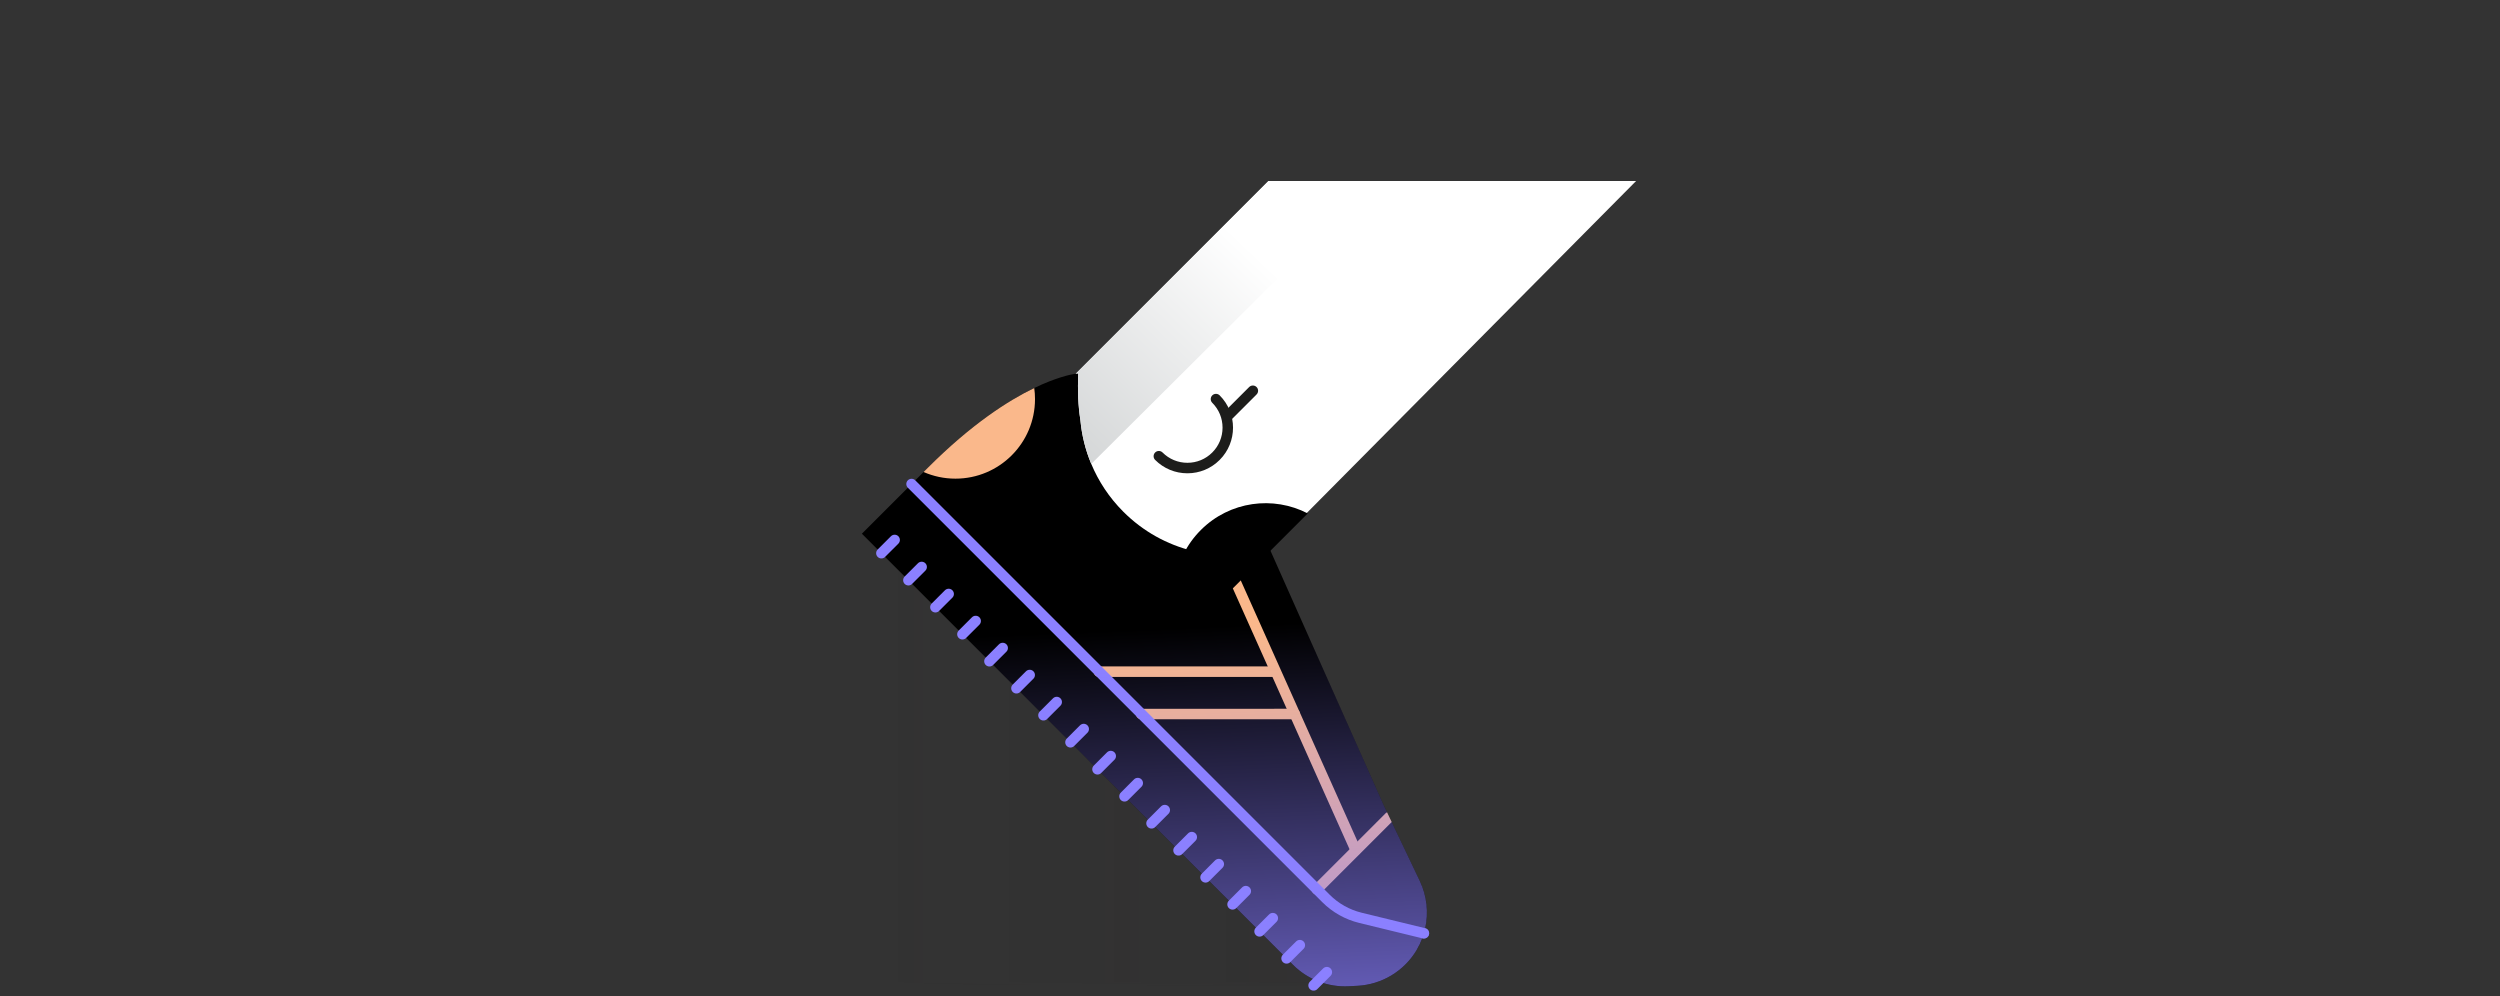 <?xml version="1.0" encoding="utf-8"?>
<!-- Generator: Adobe Illustrator 16.0.0, SVG Export Plug-In . SVG Version: 6.00 Build 0)  -->
<!DOCTYPE svg PUBLIC "-//W3C//DTD SVG 1.1//EN" "http://www.w3.org/Graphics/SVG/1.1/DTD/svg11.dtd">
<svg version="1.1" id="Layer_1" xmlns="http://www.w3.org/2000/svg" xmlns:xlink="http://www.w3.org/1999/xlink" x="0px" y="0px"
	 width="768px" height="306.039px" viewBox="0 0 768 306.039" enable-background="new 0 0 768 306.039" xml:space="preserve">
<rect x="0" y="0" width="768" height="306.039" fill="#333333" stroke="none"/>
<g>
	<g>
		<polygon fill="#FFFFFF" points="502.611,55.603 371.893,187.378 331.121,146.606 314.901,130.388 320.005,125.285 389.68,55.603 
			422.543,55.603 		"/>
		<defs>
			<filter id="Adobe_OpacityMaskFilter" filterUnits="userSpaceOnUse" x="257.295" y="151.222" width="155.097" height="151.623">
				<feColorMatrix  type="matrix" values="1 0 0 0 0  0 1 0 0 0  0 0 1 0 0  0 0 0 1 0"/>
			</filter>
		</defs>
		<mask maskUnits="userSpaceOnUse" x="257.295" y="151.222" width="155.097" height="151.623" id="SVGID_1_">
			<g filter="url(#Adobe_OpacityMaskFilter)">
				
					<linearGradient id="SVGID_2_" gradientUnits="userSpaceOnUse" x1="-671.075" y1="-81.362" x2="-670.538" y2="-81.362" gradientTransform="matrix(288.774 0 0 288.774 194046.438 23722.223)">
					<stop  offset="0" style="stop-color:#000000"/>
					<stop  offset="1" style="stop-color:#FFFFFF"/>
				</linearGradient>
				<rect x="257.295" y="151.222" fill="url(#SVGID_2_)" width="155.096" height="151.623"/>
			</g>
		</mask>
		
			<linearGradient id="SVGID_3_" gradientUnits="userSpaceOnUse" x1="-671.075" y1="-81.362" x2="-670.538" y2="-81.362" gradientTransform="matrix(288.774 0 0 288.774 194046.438 23722.223)">
			<stop  offset="0" style="stop-color:#231F20;stop-opacity:0"/>
			<stop  offset="1" style="stop-color:#231F20"/>
		</linearGradient>
		<polygon opacity="0.3" mask="url(#SVGID_1_)" fill="url(#SVGID_3_)" enable-background="new    " points="257.295,151.222 
			347.481,159.433 412.392,302.845 257.295,302.845 		"/>
		<path d="M435.17,291.872c-3.855,6.471-10.691,10.585-18.212,10.97l-2.639,0.134c-6.37,0.328-12.584-2.062-17.092-6.572
			L264.772,163.954l20.274-20.275c13.372-13.374,24.62-20.592,32.671-24.48c6.655-3.217,11.118-4.157,12.783-4.416
			c0.483-0.07,0.736-0.091,0.736-0.091c-0.208,5.327-0.027,10.032,0.659,14.313c0.415,4.614,1.531,9.173,3.345,13.518
			c2.223,5.333,5.501,10.333,9.846,14.679c12.187,12.188,29.557,16.043,45.02,11.564l34.97,78.605l1.023,2.152l1.432,3.002
			l8.624,18.102C439.396,277.437,439.025,285.401,435.17,291.872z"/>
		<g opacity="0.27">
			<polygon fill="none" points="412.392,302.845 257.295,302.845 257.295,167.907 287.582,151.222 			"/>
			<rect x="257.295" y="151.222" fill="none" width="155.096" height="151.623"/>
		</g>
		<polygon fill="none" points="314.9,130.384 371.894,187.378 502.61,55.603 389.68,55.603 		"/>
		<g>
			<path fill="#FAB88B" d="M427.528,252.53l-21.833,21.834c-0.318,0.311-0.729,0.473-1.142,0.473s-0.829-0.16-1.145-0.473
				c-0.629-0.629-0.629-1.648,0-2.285l11.174-11.172l2.438-2.432l8.629-8.632c0.135-0.133,0.284-0.237,0.444-0.313L427.528,252.53z"
				/>
		</g>
		<g>
			<path fill="#FAB88B" d="M350.585,220.957c-0.889,0-1.612-0.724-1.612-1.612c0-0.892,0.723-1.611,1.612-1.611l47.163-0.002
				c0.889,0,1.612,0.725,1.612,1.611c0,0.893-0.727,1.612-1.612,1.612L350.585,220.957z"/>
		</g>
		<g>
			<path fill="#FAB88B" d="M391.702,207.947H337.58c-0.889,0-1.612-0.722-1.612-1.611c0-0.889,0.723-1.612,1.612-1.612h54.122
				c0.89,0,1.61,0.724,1.61,1.612C393.312,207.224,392.59,207.947,391.702,207.947z"/>
		</g>
		<g>
			<path fill="#FAB88B" d="M416.475,262.796c-0.616,0-1.205-0.357-1.471-0.956l-38.666-86.427c-0.362-0.812,0.002-1.768,0.813-2.127
				c0.812-0.365,1.766,0,2.129,0.811l38.664,86.43c0.362,0.812-0.001,1.767-0.812,2.13
				C416.918,262.749,416.695,262.796,416.475,262.796z"/>
		</g>
		<path fill="#FAB88B" d="M317.953,122.604c0,13.497-10.94,24.438-24.437,24.438c-3.481,0-6.795-0.729-9.792-2.041l1.322-1.322
			c13.373-13.374,24.62-20.592,32.671-24.48C317.872,120.31,317.953,121.45,317.953,122.604z"/>
		
			<line fill="none" stroke="#8B80FF" stroke-width="3.223" stroke-linecap="round" stroke-linejoin="round" stroke-miterlimit="10" x1="270.762" y1="169.942" x2="274.833" y2="165.872"/>
		
			<line fill="none" stroke="#8B80FF" stroke-width="3.223" stroke-linecap="round" stroke-linejoin="round" stroke-miterlimit="10" x1="279.059" y1="178.241" x2="283.13" y2="174.171"/>
		
			<line fill="none" stroke="#8B80FF" stroke-width="3.223" stroke-linecap="round" stroke-linejoin="round" stroke-miterlimit="10" x1="287.357" y1="186.538" x2="291.429" y2="182.468"/>
		
			<line fill="none" stroke="#8B80FF" stroke-width="3.223" stroke-linecap="round" stroke-linejoin="round" stroke-miterlimit="10" x1="295.654" y1="194.839" x2="299.726" y2="190.769"/>
		
			<line fill="none" stroke="#8B80FF" stroke-width="3.223" stroke-linecap="round" stroke-linejoin="round" stroke-miterlimit="10" x1="303.954" y1="203.138" x2="308.024" y2="199.067"/>
		
			<line fill="none" stroke="#8B80FF" stroke-width="3.223" stroke-linecap="round" stroke-linejoin="round" stroke-miterlimit="10" x1="312.252" y1="211.435" x2="316.323" y2="207.363"/>
		
			<line fill="none" stroke="#8B80FF" stroke-width="3.223" stroke-linecap="round" stroke-linejoin="round" stroke-miterlimit="10" x1="320.551" y1="219.731" x2="324.621" y2="215.661"/>
		
			<line fill="none" stroke="#8B80FF" stroke-width="3.223" stroke-linecap="round" stroke-linejoin="round" stroke-miterlimit="10" x1="328.85" y1="228.032" x2="332.919" y2="223.961"/>
		
			<line fill="none" stroke="#8B80FF" stroke-width="3.223" stroke-linecap="round" stroke-linejoin="round" stroke-miterlimit="10" x1="337.149" y1="236.328" x2="341.218" y2="232.257"/>
		
			<line fill="none" stroke="#8B80FF" stroke-width="3.223" stroke-linecap="round" stroke-linejoin="round" stroke-miterlimit="10" x1="345.448" y1="244.628" x2="349.517" y2="240.56"/>
		
			<line fill="none" stroke="#8B80FF" stroke-width="3.223" stroke-linecap="round" stroke-linejoin="round" stroke-miterlimit="10" x1="353.746" y1="252.926" x2="357.816" y2="248.856"/>
		
			<line fill="none" stroke="#8B80FF" stroke-width="3.223" stroke-linecap="round" stroke-linejoin="round" stroke-miterlimit="10" x1="362.042" y1="261.226" x2="366.114" y2="257.153"/>
		
			<line fill="none" stroke="#8B80FF" stroke-width="3.223" stroke-linecap="round" stroke-linejoin="round" stroke-miterlimit="10" x1="370.341" y1="269.522" x2="374.411" y2="265.452"/>
		
			<line fill="none" stroke="#8B80FF" stroke-width="3.223" stroke-linecap="round" stroke-linejoin="round" stroke-miterlimit="10" x1="378.639" y1="277.823" x2="382.708" y2="273.751"/>
		
			<line fill="none" stroke="#8B80FF" stroke-width="3.223" stroke-linecap="round" stroke-linejoin="round" stroke-miterlimit="10" x1="386.938" y1="286.121" x2="391.008" y2="282.051"/>
		
			<line fill="none" stroke="#8B80FF" stroke-width="3.223" stroke-linecap="round" stroke-linejoin="round" stroke-miterlimit="10" x1="395.236" y1="294.417" x2="399.307" y2="290.349"/>
		
			<line fill="none" stroke="#8B80FF" stroke-width="3.223" stroke-linecap="round" stroke-linejoin="round" stroke-miterlimit="10" x1="403.535" y1="302.716" x2="407.605" y2="298.646"/>
		<g>
			<g>
				<path d="M368.897,162.822c-8.888,8.889-10.584,22.245-5.093,32.844l37.939-37.94
					C391.145,152.234,377.789,153.931,368.897,162.822"/>
			</g>
			<g>
				<path fill="#1D1D1B" d="M364.772,145.395c-3.745,0-7.266-1.458-9.913-4.107c-0.63-0.628-0.63-1.649,0-2.28
					c0.627-0.629,1.65-0.629,2.278,0c2.038,2.037,4.751,3.163,7.635,3.163c2.884,0,5.596-1.123,7.634-3.163
					c2.038-2.039,3.162-4.75,3.162-7.634s-1.123-5.596-3.162-7.635c-0.627-0.63-0.627-1.65,0-2.278c0.629-0.629,1.651-0.629,2.279,0
					c5.467,5.466,5.467,14.36,0,19.824C372.038,143.936,368.516,145.395,364.772,145.395z"/>
			</g>
			<g>
				<path fill="#8B80FF" d="M437.421,288.323c-0.125,0-0.257-0.016-0.382-0.047l-19.485-4.75c-4.303-1.051-8.231-3.26-11.358-6.391
					L278.888,149.832c-0.629-0.629-0.629-1.65,0-2.279c0.63-0.629,1.651-0.629,2.279,0l127.306,127.303
					c2.713,2.713,6.117,4.627,9.846,5.537l19.484,4.752c0.865,0.207,1.396,1.082,1.186,1.946
					C438.807,287.829,438.146,288.323,437.421,288.323z"/>
			</g>
			<g>
				<path fill="#1D1D1B" d="M377.44,129.091c-0.411,0-0.823-0.157-1.139-0.472c-0.628-0.629-0.628-1.65,0-2.28l7.438-7.438
					c0.629-0.629,1.652-0.629,2.279,0c0.629,0.628,0.629,1.649,0,2.279l-7.438,7.438
					C378.266,128.935,377.854,129.091,377.44,129.091z"/>
			</g>
		</g>
		<g>
			
				<linearGradient id="SVGID_4_" gradientUnits="userSpaceOnUse" x1="-203.487" y1="-290.166" x2="-280.852" y2="-371.478" gradientTransform="matrix(1 0 0 -1 588 -213.37)">
				<stop  offset="0" style="stop-color:#FFFFFF"/>
				<stop  offset="1" style="stop-color:#C5C8C9"/>
			</linearGradient>
			<path fill="url(#SVGID_4_)" d="M331.896,129.006c0.413,4.614,1.53,9.176,3.343,13.516l87.303-86.919h-32.86l-59.181,59.183
				c0.481-0.074,0.731-0.093,0.731-0.093C331.023,120.02,331.206,124.723,331.896,129.006z"/>
		</g>
	</g>
</g>
<linearGradient id="SVGID_5_" gradientUnits="userSpaceOnUse" x1="130.991" y1="-94.912" x2="141.545" y2="-353.966" gradientTransform="matrix(1 0 0 -1 252 -2.301)">
	<stop  offset="0.383" style="stop-color:#8B80FF;stop-opacity:0"/>
	<stop  offset="0.972" style="stop-color:#8B80FF;stop-opacity:0.955"/>
	<stop  offset="1" style="stop-color:#8B80FF"/>
</linearGradient>
<path fill="url(#SVGID_5_)" d="M502.611,55.603L502.611,55.603h-80.068h-32.861h-0.002l-59.178,59.18c-0.001,0-0.001,0-0.001,0
	c-1.665,0.259-6.128,1.199-12.783,4.416c-8.052,3.888-19.299,11.106-32.671,24.48l-3.877,3.877l-0.002-0.001
	c-0.628-0.63-1.649-0.63-2.279,0c-0.629,0.629-0.629,1.648,0,2.278l0.001,0.002l-14.117,14.119L397.23,296.401
	c4.51,4.512,10.723,6.899,17.092,6.572l2.639-0.134c7.521-0.385,14.355-4.499,18.213-10.97c0.691-1.165,1.271-2.38,1.738-3.626
	l0.13,0.03c0.126,0.029,0.257,0.045,0.381,0.045c0.728,0,1.388-0.491,1.566-1.229c0.21-0.857-0.312-1.723-1.166-1.939
	c1.057-4.828,0.518-9.938-1.666-14.523l-8.624-18.102l-1.432-3.002l-1.024-2.152l-34.786-78.193l11.456-11.455
	c-0.099-0.051-0.198-0.089-0.298-0.139l57.592-58.058L502.611,55.603z"/>
</svg>
